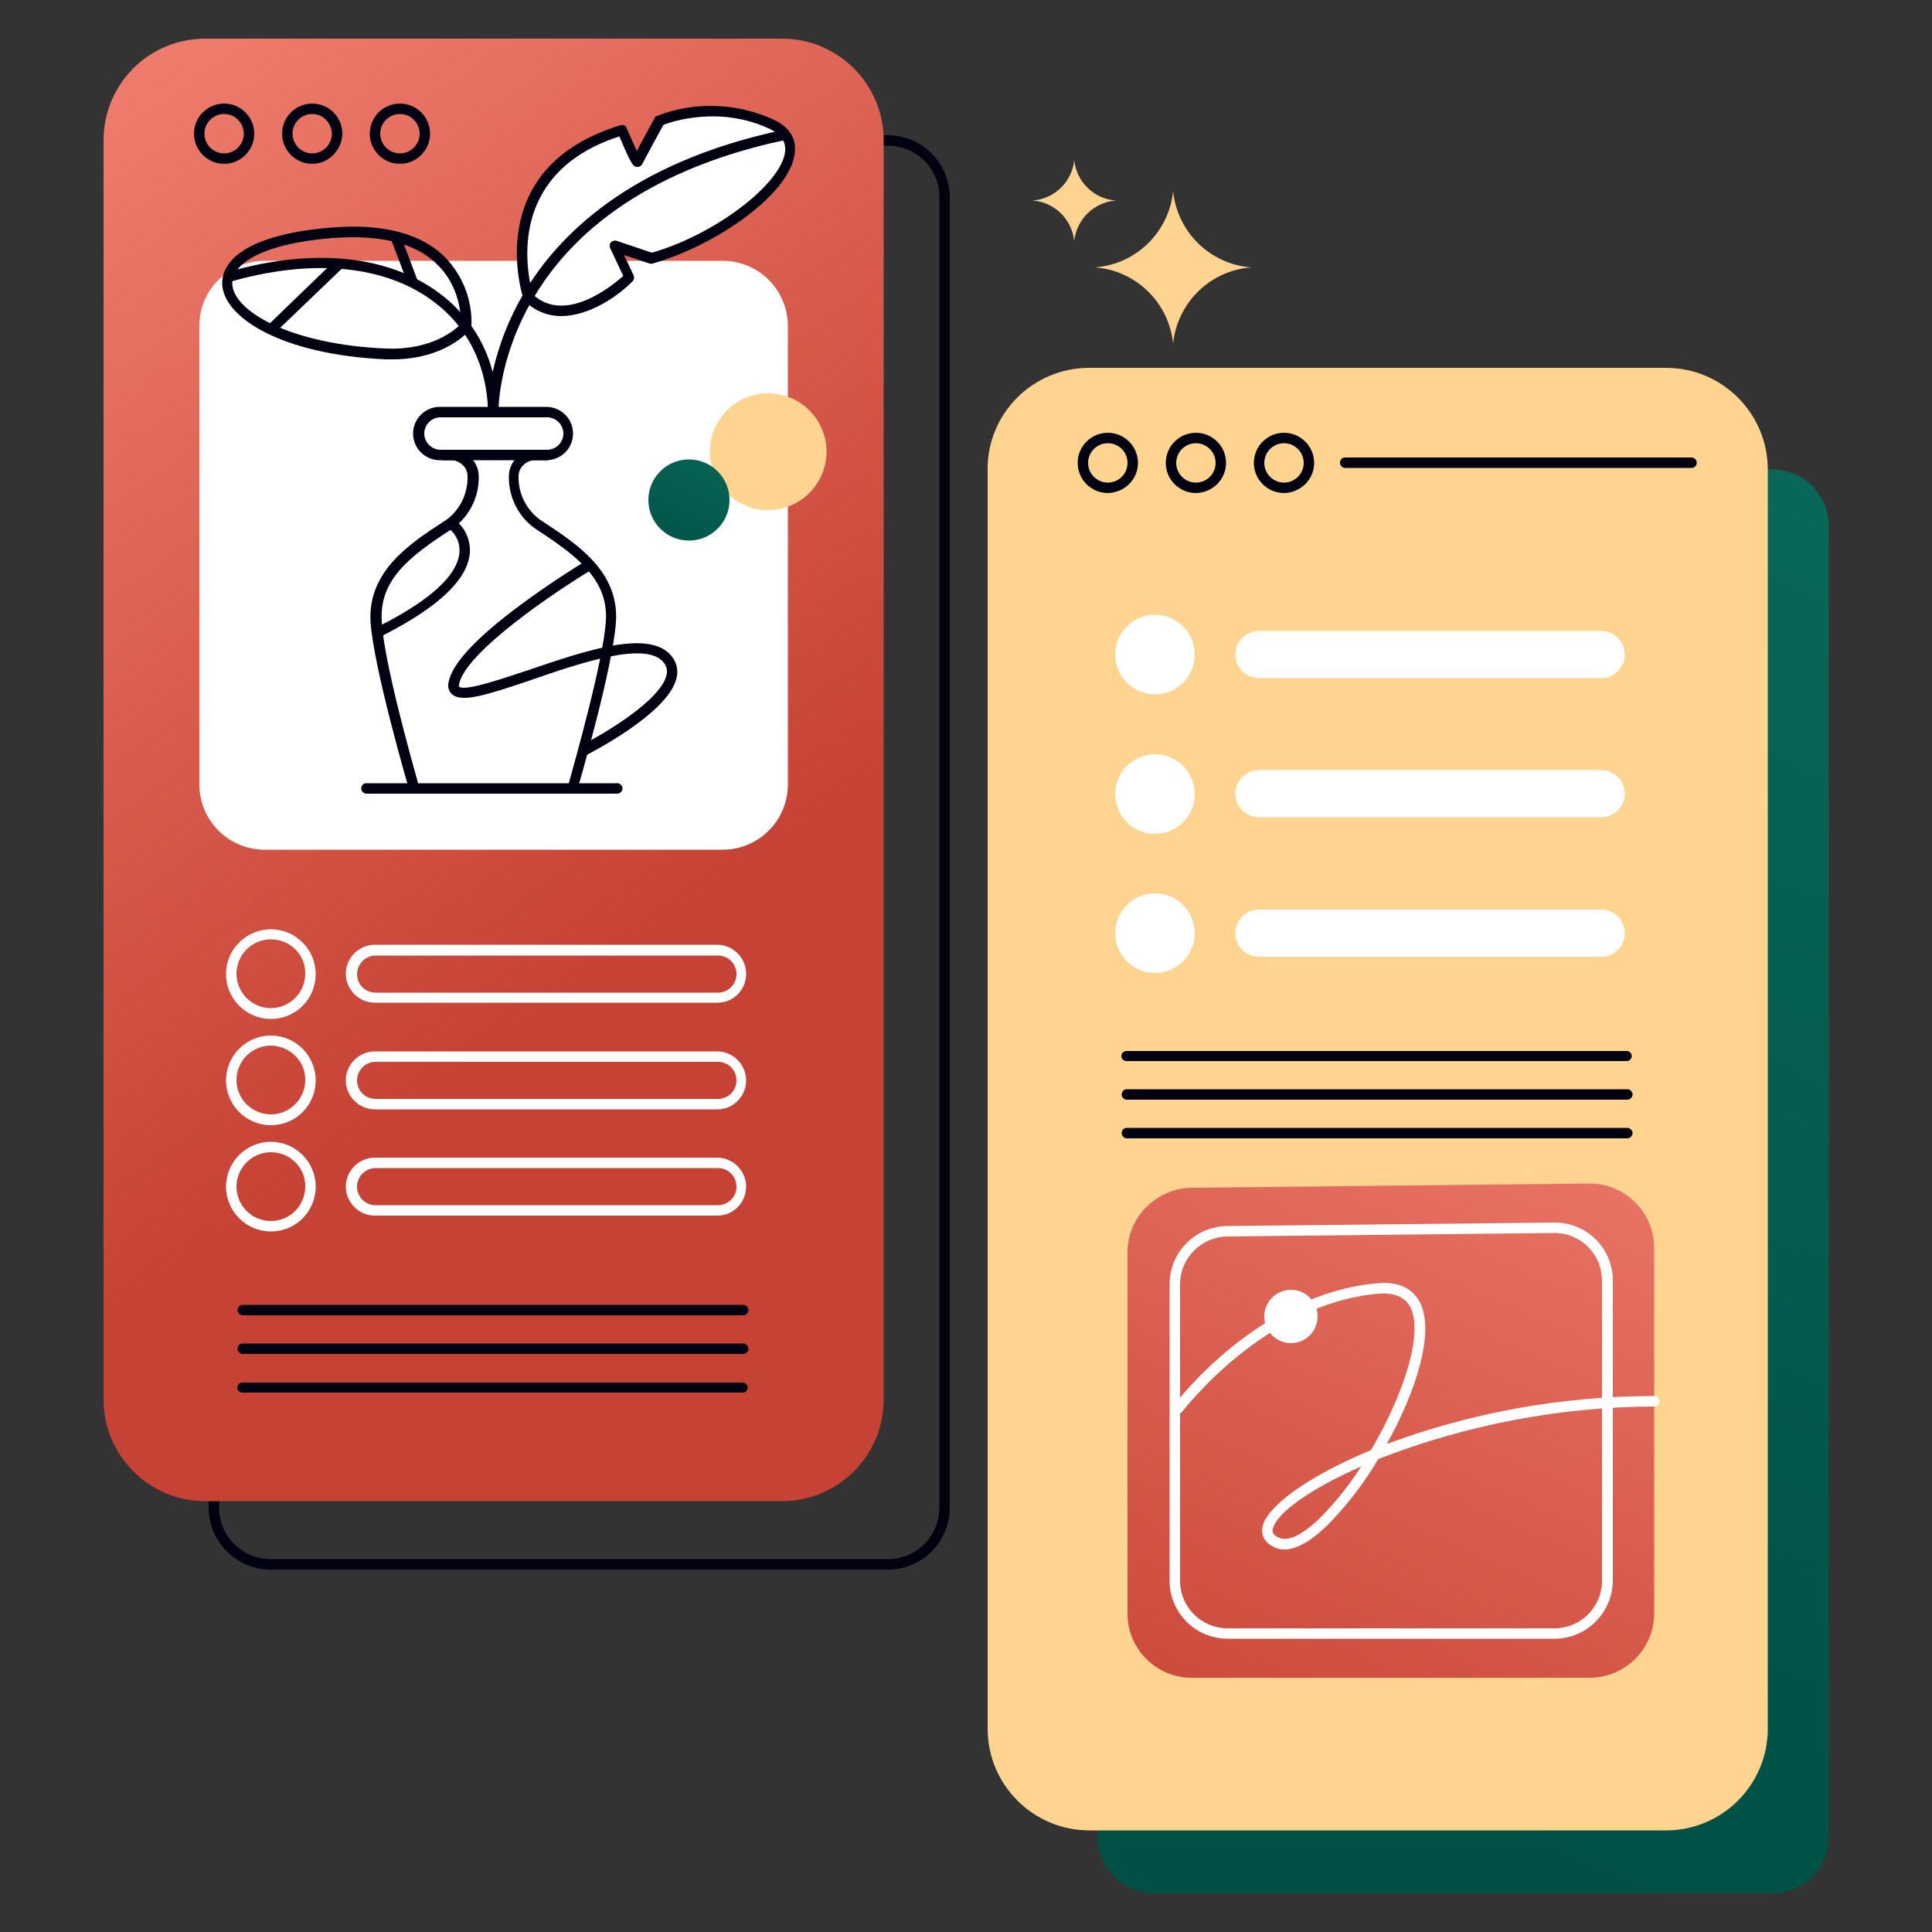 <svg transform="scale(1)" version="1.1" id="jkaaIOiciU" xmlns="http://www.w3.org/2000/svg" xmlns:xlink="http://www.w3.org/1999/xlink" x="0px" y="0px" viewBox="0 0 500 500" xml:space="preserve" class="pbimage_pbimage__wrapper__image__0LEis false"><rect x="0" y="0" width="500" height="500" fill="#333333" stroke="none"/><title>Landing Page 1</title><style type="text/css"> .st0{fill:#FED490;} .st1{fill:#000111;} .st2{fill:url(#SVGID_1_-jkaaIOiciU);} .st3{fill:#FFFFFF;} .st4{fill:url(#SVGID_00000140730345888816860190000011597823169726504885_-jkaaIOiciU);} .st5{fill:url(#SVGID_00000106827981380491074220000000941635169389432222_-jkaaIOiciU);} .st6{fill:url(#SVGID_00000049901124612849214330000007554857947602079638_-jkaaIOiciU);}
 .st3{fill:#FFFFFF;}
 .st1{fill:#000111;}
 .st0{fill:#FED490;}</style><g id="light"><path class="st0" d="M323.8,69.2c-10.6,0.8-19.1,9.1-20.2,19.7c-1.1-10.6-9.6-18.9-20.2-19.7c10.6-0.8,19.1-9.1,20.2-19.7
		C304.7,60.1,313.2,68.4,323.8,69.2z" fill="#FED490"></path><path class="st0" d="M288.8,51.9c-5.7,0.4-10.2,4.9-10.8,10.5c-0.6-5.7-5.1-10.1-10.8-10.5c5.7-0.4,10.3-4.9,10.8-10.5
		C278.6,47.1,283.1,51.5,288.8,51.9L288.8,51.9z" fill="#FED490"></path></g><g id="screen_2"><path class="st1" d="M229.8,406.2H70c-8.8,0-16-7.2-16-16v-1.6c0.1-0.7,0.7-1.3,1.5-1.2c0.7,0.1,1.2,0.6,1.2,1.2v1.6
		c0,7.3,6,13.3,13.3,13.3h159.8c7.4,0,13.3-6,13.3-13.3V51c0-7.4-6-13.3-13.3-13.3h-1.1c-0.7-0.1-1.3-0.7-1.2-1.5
		c0.1-0.7,0.6-1.2,1.2-1.2h1.1c8.8,0,16,7.2,16,16v339.2C245.8,399,238.7,406.2,229.8,406.2C229.8,406.2,229.8,406.2,229.8,406.2z"></path><linearGradient id="SVGID_1_-jkaaIOiciU" gradientUnits="userSpaceOnUse" x1="-5.657" y1="492.452" x2="161.973" y2="254.052" gradientTransform="matrix(1 0 0 -1 0 502)"><stop offset="0" style="stop-color: rgb(243, 131, 116);"></stop><stop offset="1" style="stop-color: rgb(198, 66, 52);"></stop></linearGradient><path class="st2" d="M53.1,10h149.3c14.5,0,26.3,11.8,26.3,26.3v325.9c0,14.5-11.8,26.3-26.3,26.3H53.1
		c-14.5,0-26.3-11.8-26.3-26.3V36.3C26.8,21.8,38.5,10,53.1,10z"></path><path class="st3" d="M68.5,67.5H187c9.4,0,16.9,7.6,16.9,16.9V203c0,9.4-7.6,16.9-16.9,16.9H68.5c-9.4,0-16.9-7.6-16.9-16.9V84.5
		C51.5,75.1,59.1,67.5,68.5,67.5z"></path><path class="st3" d="M136.8,77c0,0-11.1-32.7,24.2-43.3c0,0,3.7,8.9,4,8.2s5.7-10.6,5.7-10.6c9.5-3.6,20-3.2,29.2,1
		c15.1,7.2-8.9,28.4-31.1,34.6l-9.6-3.2l3.9,8.1C163,71.8,147.3,87.3,136.8,77z"></path><path class="st1" d="M145.2,81.8c-3.5,0-6.9-1.4-9.4-3.9c-0.1-0.1-0.3-0.3-0.3-0.5c-0.2-0.6-4.8-14.5,1.8-27.5
		c4.2-8.2,12.1-14.1,23.3-17.5c0.7-0.2,1.4,0.1,1.6,0.8c0.9,2,1.9,4.3,2.6,5.9c1.3-2.5,3.5-6.5,4.6-8.5c0.1-0.3,0.4-0.5,0.6-0.6
		c9.8-3.8,20.7-3.4,30.3,1c4.9,2.3,5.7,5.8,5.4,8.4c-0.9,10.7-20.5,24.2-36.8,28.8c-0.3,0.1-0.5,0.1-0.8,0l-6.6-2.2l2.5,5.3
		c0.2,0.5,0.1,1.1-0.3,1.5C160,76.6,152.5,81.8,145.2,81.8z M137.9,76.2c8.3,7.7,20.4-2.1,23.4-4.8l-3.4-7.2c-0.3-0.7,0-1.5,0.6-1.8
		c0.3-0.1,0.7-0.2,1-0.1l9.2,3.1c16.4-4.7,33.7-17.9,34.5-26.3c0.2-2.5-1.1-4.3-3.9-5.7c-12.9-6.1-25.3-2-27.6-1.1
		c-2.5,4.5-5.1,9.4-5.4,10c-0.2,0.5-0.7,0.9-1.3,0.9c-1,0-1.4,0-4.7-7.9c-9.9,3.2-16.7,8.5-20.5,15.8
		C134.1,62,137.3,74.2,137.9,76.2L137.9,76.2z"></path><path class="st1" d="M148.2,205.4h-41c-0.6,0-1.1-0.4-1.3-1c-0.4-1.3-9.2-31.6-10-43.4c-0.8-13.1,10.1-20.3,18.9-26
		c4-2.5,6.3-7,6.2-11.7c0-1.1-0.4-2.2-1.2-2.9c-0.8-0.8-1.9-1.3-3-1.3h-3c-3.8,0-6.9-3.1-6.9-6.9c0-3.8,3.1-6.9,6.9-6.9h27.6
		c3.8,0,6.9,3.1,6.9,6.9c0,3.8-3.1,6.9-6.9,6.9h-3c-1.1,0-2.2,0.5-3,1.3c-0.8,0.8-1.2,1.8-1.2,2.9c-0.1,4.7,2.3,9.2,6.3,11.7
		c8.8,5.8,19.8,12.9,18.9,26c-0.8,11.9-9.6,42.1-10,43.4C149.3,205,148.8,205.4,148.2,205.4z M108.2,202.7h39
		c1.5-5.4,8.9-31.5,9.6-41.9c0.7-10.7-7.3-16.8-17.7-23.6l0,0c-4.7-3-7.5-8.3-7.4-13.9c0-1.8,0.7-3.6,2-4.8c1.3-1.3,3.1-2.1,4.9-2.1
		h3c2.3,0,4.2-1.9,4.2-4.2s-1.9-4.2-4.2-4.2c0,0,0,0,0,0h-27.6c-2.3,0-4.2,1.9-4.2,4.2c0,2.3,1.9,4.2,4.2,4.2c0,0,0,0,0,0h3
		c1.9,0,3.6,0.7,4.9,2.1c1.3,1.3,2,3,2,4.8c0.1,5.6-2.7,10.9-7.4,13.9c-10.5,6.8-18.4,12.9-17.7,23.6
		C99.3,171.2,106.7,197.3,108.2,202.7L108.2,202.7z"></path><path class="st1" d="M151,195.5c-0.7,0-1.3-0.6-1.3-1.4c0-0.5,0.3-1,0.7-1.2c5.6-2.8,20.6-11.6,22.1-18.2c0.3-1.2,0-2.4-0.8-3.3
		c-4.5-5.6-21.6,0.2-34,4.5c-11.8,4-18.1,6-20.7,3.8c-0.9-0.8-1.2-2-0.9-3.2c0.9-4.8,7.3-11.6,18.8-20.1
		c8.5-6.3,16.8-11.3,16.9-11.3c0.7-0.3,1.5-0.1,1.8,0.6c0.3,0.6,0.1,1.4-0.4,1.7c-9,5.4-32.8,21.3-34.4,29.7c-0.1,0.3,0,0.6,0,0.6
		c1.5,1.3,11-2,18-4.3c14.7-5,31.3-10.7,37-3.6c1.3,1.6,1.8,3.6,1.3,5.6c-2,9.2-22.6,19.6-23.5,20.1
		C151.4,195.5,151.2,195.5,151,195.5z"></path><path class="st1" d="M98.7,164.6c-0.7,0-1.3-0.6-1.4-1.3c0-0.5,0.3-1,0.7-1.2c16.7-8.4,20.6-15,20.9-19.1c0.2-2.4-0.8-4.7-2.7-6.2
		c-0.6-0.4-0.7-1.3-0.3-1.9c0.4-0.6,1.3-0.7,1.9-0.3c0,0,0,0,0,0c2.6,2,4,5.2,3.8,8.5c-0.6,6.9-8.1,14-22.4,21.3
		C99.1,164.6,98.9,164.7,98.7,164.6z"></path><path class="st1" d="M141.6,119.1h-26.6c-0.7,0.1-1.4-0.5-1.5-1.2c-0.1-0.7,0.5-1.4,1.2-1.5c0.1,0,0.2,0,0.2,0h26.6
		c0.7,0.1,1.3,0.7,1.2,1.5C142.7,118.5,142.2,119.1,141.6,119.1z"></path><path class="st1" d="M127.6,107.6c-0.7,0-1.3-0.6-1.3-1.3c-0.3-11.7-5.3-21.8-14.3-28.4c-12.2-9.1-30.5-11-51.3-5.3
		c-0.7,0.3-1.5,0-1.8-0.6c-0.3-0.7,0-1.5,0.6-1.8c0.1-0.1,0.3-0.1,0.5-0.1c21.6-6,40.7-3.9,53.6,5.7c6.8,5,11.8,12.2,13.9,20.5
		c1.6-7.2,4.3-14,8-20.3c8.6-14.7,27.3-34,67.3-42.4c0.7-0.2,1.4,0.3,1.6,1c0.2,0.7-0.3,1.4-1,1.6c-21.5,4.5-50.2,15.2-65.4,41
		c-9.1,15.4-9,29-9,29.2C128.9,107,128.3,107.6,127.6,107.6C127.5,107.6,127.5,107.6,127.6,107.6L127.6,107.6z"></path><path class="st1" d="M101.6,93c-0.6,0-1.1,0-1.7,0c-27.3-1.2-42.2-11-42.4-19.6c-0.1-3.7,2.6-12.4,28.2-14.5
		c13.4-1.1,23.4,1.5,29.6,7.8c4.6,4.8,7,11.2,6.7,17.8c0,0.3-0.1,0.5-0.3,0.7C121.5,85.6,115.3,93,101.6,93z M91.4,61.4
		c-1.8,0-3.6,0.1-5.5,0.2c-19.1,1.6-25.8,7.1-25.8,11.7c0.1,7.3,15.4,15.9,39.8,16.9c12,0.5,18.1-5,19.4-6.4c0-1.9-0.2-9.5-6-15.2
		C108.6,63.8,101.2,61.4,91.4,61.4z M120.7,84.4L120.7,84.4z"></path><path class="st1" d="M107.3,205.4H94.7c-0.7-0.1-1.3-0.7-1.2-1.5c0.1-0.7,0.6-1.2,1.2-1.2h12.6c0.7,0.1,1.3,0.7,1.2,1.5
		C108.4,204.8,107.9,205.3,107.3,205.4z"></path><path class="st1" d="M159.7,205.4h-11.5c-0.7,0.1-1.4-0.5-1.5-1.2c-0.1-0.7,0.5-1.4,1.2-1.5c0.1,0,0.2,0,0.2,0h11.5
		c0.7-0.1,1.4,0.5,1.5,1.2c0.1,0.7-0.5,1.4-1.2,1.5C159.9,205.4,159.8,205.4,159.7,205.4z"></path><path class="st1" d="M70.5,86.3c-0.4,0-0.7-0.1-1-0.4c-0.5-0.5-0.5-1.4,0-1.9c0,0,0,0,0,0l17.2-16.6c0.6-0.5,1.4-0.4,1.9,0.2
		c0.4,0.5,0.4,1.3,0,1.8L71.4,85.9C71.2,86.1,70.8,86.3,70.5,86.3z"></path><path class="st1" d="M106.8,74.2c-0.6,0-1.1-0.3-1.3-0.9l-4.2-11.1c-0.3-0.7,0.1-1.5,0.8-1.7c0.7-0.3,1.5,0.1,1.7,0.8l4.2,11.1
		c0.3,0.7-0.1,1.5-0.8,1.7C107.1,74.2,106.9,74.2,106.8,74.2L106.8,74.2z"></path><path class="st1" d="M58,42.4c-4.3,0-7.8-3.5-7.8-7.8c0-4.3,3.5-7.8,7.8-7.8s7.8,3.5,7.8,7.8S62.3,42.4,58,42.4L58,42.4z M58,29.5
		c-2.8,0-5.1,2.3-5.1,5.1c0,2.8,2.3,5.1,5.1,5.1c2.8,0,5.1-2.3,5.1-5.1c0,0,0,0,0,0C63.1,31.8,60.8,29.5,58,29.5
		C58,29.5,58,29.5,58,29.5z"></path><path class="st1" d="M80.8,42.4c-4.3,0-7.8-3.5-7.8-7.8s3.5-7.8,7.8-7.8c4.3,0,7.8,3.5,7.8,7.8c0,0,0,0,0,0
		C88.5,38.9,85,42.4,80.8,42.4z M80.8,29.5c-2.8,0-5.1,2.3-5.1,5.1c0,2.8,2.3,5.1,5.1,5.1c2.8,0,5.1-2.3,5.1-5.1c0,0,0,0,0,0
		C85.8,31.8,83.6,29.5,80.8,29.5z"></path><path class="st1" d="M103.5,42.4c-4.3,0-7.8-3.5-7.8-7.8s3.5-7.8,7.8-7.8c4.3,0,7.8,3.5,7.8,7.8c0,0,0,0,0,0
		C111.3,38.9,107.8,42.4,103.5,42.4z M103.5,29.5c-2.8,0-5.1,2.3-5.1,5.1s2.3,5.1,5.1,5.1c2.8,0,5.1-2.3,5.1-5.1c0,0,0,0,0,0
		C108.6,31.8,106.3,29.5,103.5,29.5z"></path><path class="st3" d="M70.1,263.7c-6.4,0-11.6-5.2-11.6-11.6c0-6.4,5.2-11.6,11.6-11.6c6.4,0,11.6,5.2,11.6,11.6c0,0,0,0,0,0
		C81.7,258.5,76.6,263.7,70.1,263.7z M70.1,243.1c-4.9,0-8.9,4-8.9,8.9c0,4.9,4,8.9,8.9,8.9s8.9-4,8.9-8.9c0,0,0,0,0,0
		C79.1,247.1,75.1,243.1,70.1,243.1L70.1,243.1z"></path><path class="st3" d="M185.7,259.5H97c-4.1,0-7.5-3.4-7.5-7.5c0-4.1,3.4-7.5,7.5-7.5h88.6c4.1,0,7.5,3.4,7.5,7.5
		C193.1,256.2,189.8,259.5,185.7,259.5L185.7,259.5z M97,247.3c-2.6,0.1-4.7,2.4-4.6,5c0.1,2.5,2.1,4.5,4.6,4.6h88.6
		c2.6,0.1,4.9-1.9,5-4.6c0.1-2.6-1.9-4.9-4.6-5c-0.1,0-0.3,0-0.4,0L97,247.3z"></path><path class="st3" d="M70.1,291.2c-6.4,0-11.6-5.2-11.6-11.6c0-6.4,5.2-11.6,11.6-11.6c6.4,0,11.6,5.2,11.6,11.6c0,0,0,0,0,0
		C81.7,286,76.6,291.2,70.1,291.2z M70.1,270.6c-4.9,0-8.9,4-8.9,8.9c0,4.9,4,8.9,8.9,8.9c4.9,0,8.9-4,8.9-8.9c0,0,0,0,0,0
		C79.1,274.7,75.1,270.7,70.1,270.6z"></path><path class="st3" d="M185.7,287.1H97c-4.1,0-7.5-3.4-7.5-7.5s3.4-7.5,7.5-7.5h88.6c4.1,0,7.5,3.4,7.5,7.5S189.8,287.1,185.7,287.1
		L185.7,287.1z M97,274.8c-2.6,0.1-4.7,2.4-4.6,5c0.1,2.5,2.1,4.5,4.6,4.6h88.6c2.6,0.1,4.9-1.9,5-4.6c0.1-2.6-1.9-4.9-4.6-5
		c-0.1,0-0.3,0-0.4,0H97z"></path><path class="st3" d="M70.1,318.7c-6.4,0-11.6-5.2-11.6-11.6s5.2-11.6,11.6-11.6c6.4,0,11.6,5.2,11.6,11.6c0,0,0,0,0,0
		C81.7,313.5,76.6,318.7,70.1,318.7z M70.1,298.2c-4.9,0-8.9,4-8.9,8.9c0,4.9,4,8.9,8.9,8.9s8.9-4,8.9-8.9c0,0,0,0,0,0
		C79.1,302.2,75.1,298.2,70.1,298.2z"></path><path class="st3" d="M185.7,314.6H97c-4.1,0-7.5-3.4-7.5-7.5s3.4-7.5,7.5-7.5h88.6c4.1,0,7.5,3.4,7.5,7.5S189.8,314.6,185.7,314.6
		L185.7,314.6z M97,302.3c-2.6,0.1-4.7,2.4-4.6,5c0.1,2.5,2.1,4.5,4.6,4.6h88.6c2.6,0.1,4.9-1.9,5-4.6c0.1-2.6-1.9-4.9-4.6-5
		c-0.1,0-0.3,0-0.4,0H97z"></path><path class="st1" d="M192.2,340.4H62.7c-0.7-0.1-1.3-0.7-1.2-1.5c0.1-0.7,0.6-1.2,1.2-1.2h129.5c0.7-0.1,1.4,0.5,1.5,1.2
		s-0.5,1.4-1.2,1.5C192.4,340.4,192.3,340.4,192.2,340.4z"></path><path class="st1" d="M192.2,350.4H62.7c-0.7-0.1-1.3-0.7-1.2-1.5c0.1-0.7,0.6-1.2,1.2-1.2h129.5c0.7-0.1,1.4,0.5,1.5,1.2
		s-0.5,1.4-1.2,1.5C192.4,350.4,192.3,350.4,192.2,350.4z"></path><path class="st1" d="M192.2,360.4H62.7c-0.7,0-1.3-0.6-1.3-1.3c0-0.7,0.6-1.3,1.3-1.3c0,0,0,0,0,0h129.5c0.7,0,1.3,0.6,1.3,1.3
		S193,360.4,192.2,360.4C192.2,360.4,192.2,360.4,192.2,360.4z"></path><circle class="st0" cx="198.8" cy="116.9" r="15.1"></circle><linearGradient id="SVGID_00000069396904757188733870000004434813002034795935_-jkaaIOiciU" gradientUnits="userSpaceOnUse" x1="189.901" y1="394.379" x2="164.511" y2="346.649" gradientTransform="matrix(1 0 0 -1 0 502)"><stop offset="0" style="stop-color: rgb(10, 107, 91);"></stop><stop offset="0.78" style="stop-color: rgb(0, 81, 70);"></stop><stop offset="0.91" style="stop-color: rgb(0, 80, 69);"></stop></linearGradient><circle cx="178.3" cy="129.4" r="10.5" style="fill: url(&quot;#SVGID_00000069396904757188733870000004434813002034795935_-jkaaIOiciU&quot;);"></circle></g><g id="screen_1"><linearGradient id="SVGID_00000159433307778159157990000018007766333684835486_-jkaaIOiciU" gradientUnits="userSpaceOnUse" x1="551.259" y1="397.36" x2="351.719" y2="-32.05" gradientTransform="matrix(1 0 0 -1 0 502)"><stop offset="0" style="stop-color: rgb(10, 107, 91);"></stop><stop offset="0.78" style="stop-color: rgb(0, 81, 70);"></stop><stop offset="0.91" style="stop-color: rgb(0, 80, 69);"></stop></linearGradient><path d="M284,473.7v1.6c0,8.1,6.6,14.7,14.7,14.7
		c0,0,0,0,0,0h159.9c8.1,0,14.7-6.6,14.7-14.7c0,0,0,0,0,0V136.2c0-8.1-6.6-14.7-14.6-14.7c0,0,0,0,0,0h-1.1L284,473.7z" style="fill: url(&quot;#SVGID_00000159433307778159157990000018007766333684835486_-jkaaIOiciU&quot;);"></path><path class="st0" d="M281.9,95.2h149.3c14.5,0,26.3,11.8,26.3,26.3v325.9c0,14.5-11.8,26.3-26.3,26.3H281.9
		c-14.5,0-26.3-11.8-26.3-26.3V121.5C255.5,107,267.3,95.2,281.9,95.2z"></path><path class="st1" d="M286.7,127.6c-4.3,0-7.8-3.5-7.8-7.8c0-4.3,3.5-7.8,7.8-7.8c4.3,0,7.8,3.5,7.8,7.8
		C294.5,124.1,291,127.5,286.7,127.6z M286.7,114.7c-2.8,0-5.1,2.3-5.1,5.1c0,2.8,2.3,5.1,5.1,5.1c2.8,0,5.1-2.3,5.1-5.1
		C291.8,116.9,289.5,114.7,286.7,114.7z"></path><path class="st1" d="M309.5,127.6c-4.3,0-7.8-3.5-7.8-7.8c0-4.3,3.5-7.8,7.8-7.8c4.3,0,7.8,3.5,7.8,7.8
		C317.3,124.1,313.8,127.5,309.5,127.6z M309.5,114.7c-2.8,0-5.1,2.3-5.1,5.1c0,2.8,2.3,5.1,5.1,5.1c2.8,0,5.1-2.3,5.1-5.1
		S312.3,114.7,309.5,114.7L309.5,114.7z"></path><path class="st1" d="M332.3,127.6c-4.3,0-7.8-3.5-7.8-7.8c0-4.3,3.5-7.8,7.8-7.8c4.3,0,7.8,3.5,7.8,7.8
		C340.1,124.1,336.6,127.5,332.3,127.6z M332.3,114.7c-2.8,0-5.1,2.3-5.1,5.1c0,2.8,2.3,5.1,5.1,5.1c2.8,0,5.1-2.3,5.1-5.1
		S335.1,114.7,332.3,114.7L332.3,114.7z"></path><circle class="st3" cx="298.9" cy="169.4" r="10.3"></circle><path class="st3" d="M325.8,163.3h88.6c3.4,0,6.1,2.7,6.1,6.1l0,0c0,3.4-2.7,6.1-6.1,6.1h-88.6c-3.4,0-6.1-2.7-6.1-6.1l0,0
		C319.7,166,322.4,163.3,325.8,163.3z"></path><circle class="st3" cx="298.9" cy="205.5" r="10.3"></circle><path class="st3" d="M325.8,199.3h88.6c3.4,0,6.1,2.7,6.1,6.1l0,0c0,3.4-2.7,6.1-6.1,6.1h-88.6c-3.4,0-6.1-2.7-6.1-6.1l0,0
		C319.7,202.1,322.4,199.3,325.8,199.3z"></path><circle class="st3" cx="298.9" cy="241.5" r="10.3"></circle><path class="st3" d="M325.8,235.4h88.6c3.4,0,6.1,2.7,6.1,6.1l0,0c0,3.4-2.7,6.1-6.1,6.1h-88.6c-3.4,0-6.1-2.7-6.1-6.1l0,0
		C319.7,238.1,322.4,235.4,325.8,235.4z"></path><path class="st1" d="M421,274.6H291.5c-0.7,0-1.3-0.6-1.3-1.3s0.6-1.3,1.3-1.3c0,0,0,0,0,0H421c0.7,0,1.3,0.6,1.3,1.3
		S421.7,274.6,421,274.6C421,274.6,421,274.6,421,274.6z"></path><path class="st1" d="M421,284.6H291.5c-0.7-0.1-1.3-0.7-1.2-1.5c0.1-0.7,0.6-1.2,1.2-1.2H421c0.7-0.1,1.4,0.5,1.5,1.2
		c0.1,0.7-0.5,1.4-1.2,1.5C421.2,284.6,421.1,284.6,421,284.6z"></path><path class="st1" d="M421,294.6H291.5c-0.7-0.1-1.3-0.7-1.2-1.5c0.1-0.7,0.6-1.2,1.2-1.2H421c0.7-0.1,1.4,0.5,1.5,1.2
		c0.1,0.7-0.5,1.4-1.2,1.5C421.2,294.6,421.1,294.6,421,294.6z"></path><linearGradient id="SVGID_00000124866241101513355700000017251813966115811202_-jkaaIOiciU" gradientUnits="userSpaceOnUse" x1="421.09" y1="270.75" x2="312.83" y2="23.41" gradientTransform="matrix(1 0 0 -1 0 502)"><stop offset="0" style="stop-color: rgb(243, 131, 116);"></stop><stop offset="1" style="stop-color: rgb(198, 66, 52);"></stop></linearGradient><path d="M291.8,324.1v93.5
		c0,9.2,7.5,16.6,16.6,16.6h103c9.2,0,16.7-7.5,16.7-16.6V323c0-9.2-7.5-16.7-16.6-16.7c-0.1,0-0.1,0-0.2,0l-103,1.1
		C299.2,307.6,291.8,315,291.8,324.1z" style="fill: url(&quot;#SVGID_00000124866241101513355700000017251813966115811202_-jkaaIOiciU&quot;);"></path><path class="st3" d="M402.3,424.1h-84.6c-8.3,0-15-6.7-15-15v-76.8c0-8.2,6.6-14.9,14.9-15l84.6-0.9h0.2c8.3,0,15,6.7,15,15l0,0
		v77.7C417.3,417.4,410.6,424.1,402.3,424.1C402.3,424.2,402.3,424.2,402.3,424.1z M402.3,319.1h-0.1l-84.6,0.9
		c-6.7,0.1-12.2,5.6-12.2,12.3v76.8c0,6.8,5.5,12.3,12.3,12.3h84.6c6.8,0,12.3-5.5,12.3-12.3v-77.7
		C414.6,324.6,409.1,319.1,402.3,319.1L402.3,319.1z"></path><path class="st1" d="M437.9,121.1H348c-0.7-0.1-1.3-0.7-1.2-1.5c0.1-0.7,0.6-1.2,1.2-1.2h89.9c0.7,0.1,1.3,0.7,1.2,1.5
		C439.1,120.5,438.6,121,437.9,121.1L437.9,121.1z"></path><path class="st3" d="M332.4,401c-0.8,0-1.6-0.1-2.4-0.5c-3.5-1.5-3.5-4-3.3-5.3c1.1-5.3,11.7-13.1,28.1-19.9
		c8.2-13.9,13.6-29.8,10.3-36.8c-1.4-2.8-4.1-4-8.3-3.7c-29.5,2.5-50.6,30.3-50.8,30.5c-0.4,0.6-1.3,0.7-1.9,0.3
		c-0.6-0.4-0.7-1.3-0.3-1.9c0.9-1.2,22.1-29,52.8-31.6c6.7-0.6,9.7,2.5,11,5.2c3.7,7.8-1.2,22.9-8.7,36.4
		c22.1-8.2,45.5-12.4,69.1-12.4c0.7-0.1,1.4,0.5,1.5,1.2c0.1,0.7-0.5,1.4-1.2,1.5c-0.1,0-0.2,0-0.2,0c-24.4,0.1-48.6,4.7-71.4,13.6
		c-3.3,5.6-7.2,10.8-11.6,15.5C340.2,398.4,335.8,401,332.4,401z M352.3,379.5c-13.6,6-22.1,12.3-22.9,16.2
		c-0.1,0.5-0.3,1.5,1.7,2.3c2.6,1.1,7-1.3,12-6.7C346.5,387.7,349.6,383.7,352.3,379.5z"></path><circle class="st3" cx="334.1" cy="340.7" r="6.9"></circle></g></svg>